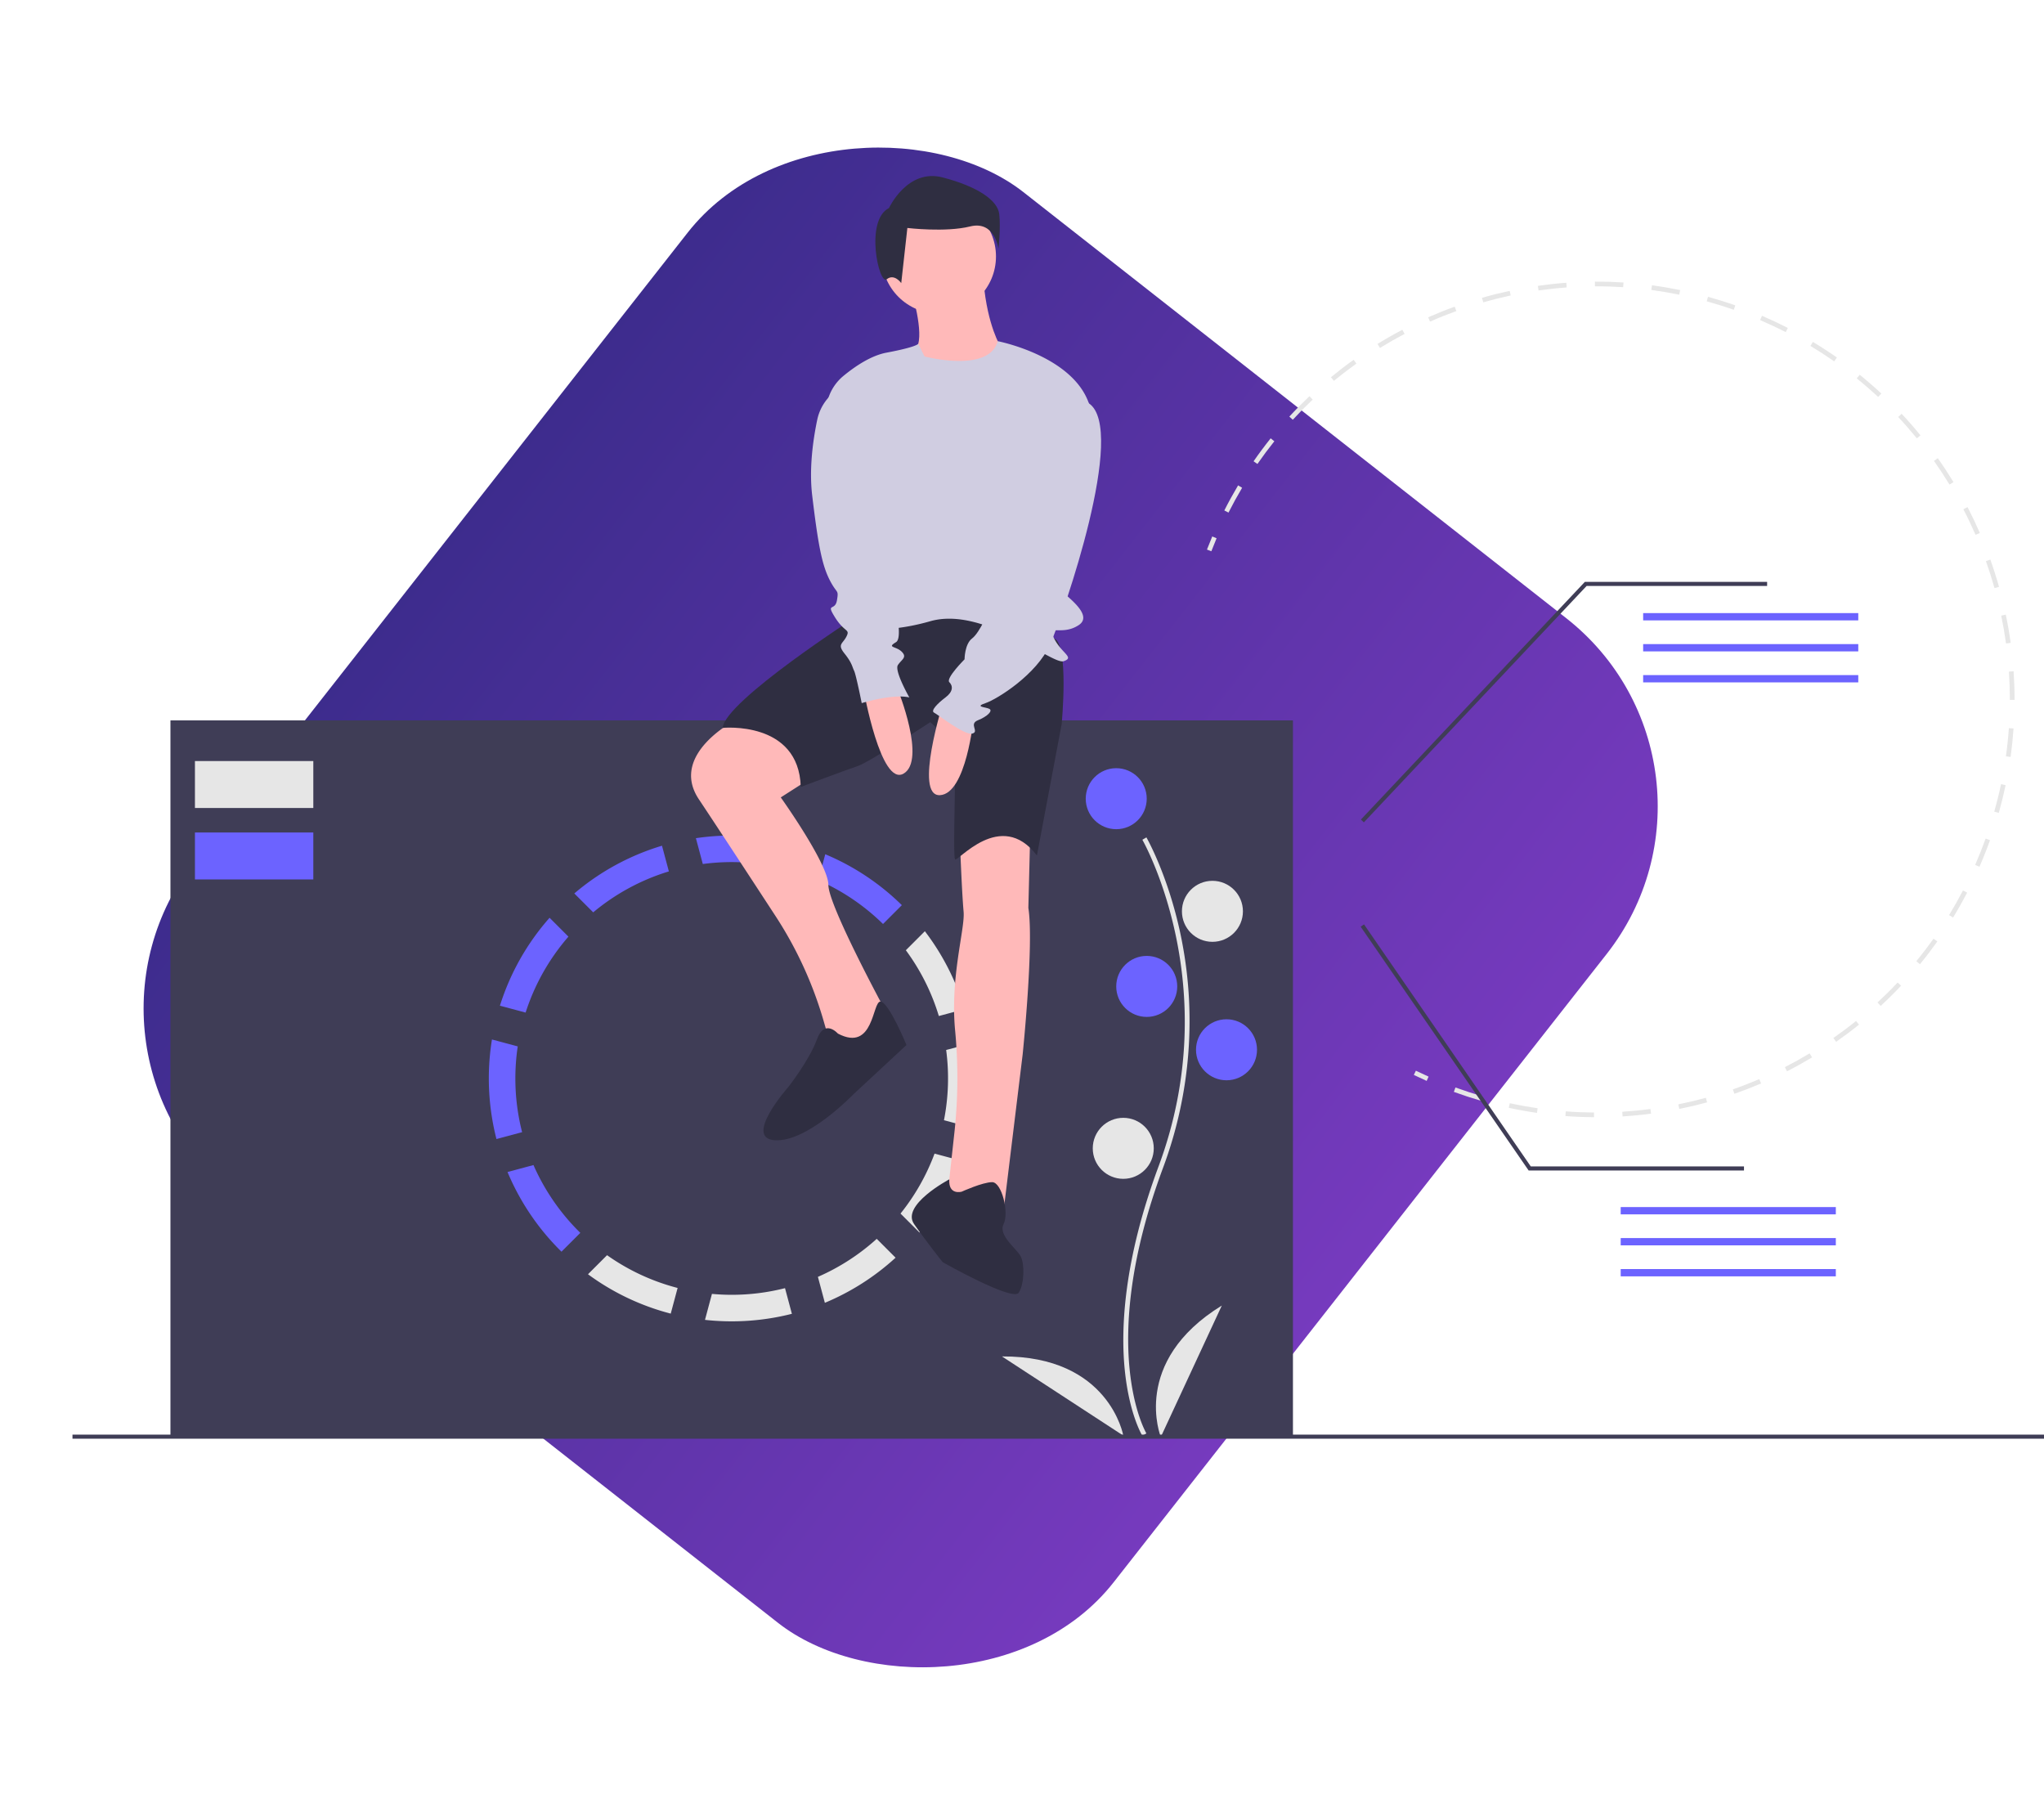 <svg xmlns="http://www.w3.org/2000/svg" xmlns:xlink="http://www.w3.org/1999/xlink" width="1304.818" height="1156.808" viewBox="0 0 1304.818 1156.808">
  <defs>
    <linearGradient id="linear-gradient" x1="0.5" x2="0.5" y2="1" gradientUnits="objectBoundingBox">
      <stop offset="0" stop-color="#3d2c8d"/>
      <stop offset="1" stop-color="#763abe"/>
    </linearGradient>
    <filter id="Rectangle_46" x="0" y="0" width="1144.907" height="1156.808" filterUnits="userSpaceOnUse">
      <feOffset dy="10" input="SourceAlpha"/>
      <feGaussianBlur stdDeviation="10" result="blur"/>
      <feFlood flood-opacity="0.557"/>
      <feComposite operator="in" in2="blur"/>
      <feComposite in="SourceGraphic"/>
    </filter>
  </defs>
  <g id="Group_8" data-name="Group 8" transform="translate(42.489 90.894)">
    <g transform="matrix(1, 0, 0, 1, -42.49, -90.89)" filter="url(#Rectangle_46)">
      <rect id="Rectangle_46-2" data-name="Rectangle 46" width="811.671" height="742.62" rx="152" transform="matrix(0.62, -0.79, 0.79, 0.62, 30, 659.61)" fill="url(#linear-gradient)"/>
    </g>
    <g id="data_analysis_illustration" data-name="data analysis illustration" transform="translate(3.782 21.47)">
      <path id="Path_150" data-name="Path 150" d="M679.013,318.433c-1.151,2.72-2.277,5.509-3.345,8.289l-2.8-1.075c1.081-2.811,2.218-5.63,3.382-8.381Z" transform="translate(51.342 -87.221)" fill="#e6e6e6"/>
      <path id="Path_151" data-name="Path 151" d="M1168.016,554.761c-1.445,3.759-2.986,7.516-4.582,11.17l-2.745-1.2c2.389-5.47,4.641-11.146,6.666-16.8l2.82,1.012Q1169.133,551.857,1168.016,554.761Zm7.739-23.212-2.883-.817c1.639-5.782,3.1-11.682,4.331-17.538l2.931.619C1178.885,519.735,1177.412,525.7,1175.755,531.549Zm-20.19,50.868c-2.8,5.391-5.825,10.744-8.98,15.911l-2.556-1.562c3.118-5.107,6.1-10.4,8.877-15.731Zm27.722-86.6-2.968-.417c.832-5.939,1.466-11.984,1.885-17.966l2.988.208C1184.768,483.7,1184.127,489.811,1183.287,495.818Zm-46.756,117.766c-3.508,4.945-7.238,9.833-11.083,14.527l-2.317-1.9c3.8-4.644,7.488-9.476,10.958-14.365Zm49.307-154.2h-3c0-6-.2-12.065-.606-18.036l2.989-.2c.41,6.039.617,12.175.613,18.239Zm-72.465,182.476c-4.17,4.426-8.541,8.759-12.995,12.877l-2.035-2.2c4.4-4.071,8.725-8.354,12.848-12.731Zm69.986-218.875-2.968.407c-.819-5.941-1.853-11.927-3.075-17.791l2.934-.612c1.235,5.931,2.281,11.985,3.109,18Zm-96.825,243.7c-4.735,3.81-9.656,7.5-14.629,10.969l-1.713-2.457c4.916-3.429,9.783-7.077,14.465-10.845Zm89.383-279.438-2.884.809c-1.621-5.775-3.461-11.566-5.472-17.214l2.822-1.006c2.034,5.713,3.9,11.57,5.534,17.41ZM1056.561,687.6c-5.2,3.121-10.575,6.105-15.981,8.869l-1.363-2.668c5.344-2.733,10.661-5.684,15.8-8.77Zm107.112-334.753-2.747,1.194c-2.392-5.5-5-10.992-7.764-16.318l2.661-1.378c2.79,5.387,5.431,10.938,7.85,16.5Zm-139.64,351.38c-5.58,2.388-11.312,4.612-17.034,6.613l-.988-2.828c5.659-1.978,11.325-4.178,16.842-6.539Zm122.828-383.813-2.56,1.555c-3.114-5.121-6.449-10.206-9.913-15.113l2.447-1.727C1140.34,310.086,1143.713,315.229,1146.862,320.409ZM989.56,716.271c-5.85,1.607-11.828,3.03-17.767,4.232l-.595-2.937c5.872-1.188,11.783-2.6,17.57-4.184Zm136.223-425.715-2.322,1.891c-3.792-4.657-7.792-9.24-11.893-13.622l2.187-2.046c4.148,4.432,8.194,9.067,12.028,13.778Zm-172,432.953c-6.01.793-12.124,1.386-18.17,1.763l-.186-2.989c5.978-.374,12.023-.96,17.965-1.743Zm147.023-459.652-2.04,2.193c-4.4-4.092-8.993-8.084-13.661-11.864l1.885-2.328c4.722,3.822,9.371,7.86,13.816,12ZM917.371,725.783c-6.068-.039-12.211-.292-18.258-.749l.227-2.987c5.978.453,12.05.7,18.051.741ZM1072.4,240.859l-1.72,2.454c-4.913-3.444-10.007-6.759-15.14-9.855l1.547-2.565c5.192,3.13,10.344,6.483,15.314,9.965ZM880.953,723.024c-6-.874-12.05-1.969-17.979-3.255l.635-2.928c5.862,1.271,11.842,2.354,17.775,3.218ZM1041.121,222l-1.368,2.665c-5.329-2.733-10.828-5.32-16.345-7.691l1.183-2.751C1030.17,216.623,1035.731,219.24,1041.121,222ZM845.263,715.288c-5.817-1.686-11.66-3.6-17.366-5.676l1.027-2.815c5.643,2.058,11.421,3.946,17.173,5.613Zm161.312-504.878c-5.664-2-11.462-3.82-17.233-5.422l.8-2.886c5.837,1.62,11.7,3.464,17.428,5.481Zm-34.8-9.656c-5.885-1.2-11.878-2.219-17.812-3.015l.4-2.968c6,.8,12.063,1.83,18.015,3.049ZM935.99,195.96c-5.98-.383-12.048-.564-18.037-.536l-.015-3c6.057-.029,12.2.154,18.242.543Zm-36.073.174c-5.984.442-12.023,1.1-17.949,1.948l-.426-2.965c5.995-.86,12.1-1.522,18.154-1.97Zm-35.728,5.123c-5.872,1.258-11.768,2.734-17.522,4.383l-.826-2.878c5.819-1.67,11.782-3.162,17.721-4.435Zm-34.708,9.955c-5.639,2.042-11.28,4.3-16.769,6.727L811.5,215.2c5.551-2.45,11.256-4.739,16.958-6.8ZM796.44,225.8c-5.317,2.8-10.6,5.805-15.7,8.948l-1.571-2.55c5.161-3.178,10.5-6.224,15.881-9.049Zm-30.761,18.945c-4.889,3.5-9.714,7.2-14.34,11.009l-1.905-2.312c4.68-3.854,9.558-7.6,14.5-11.134Zm-27.892,22.98c-4.364,4.129-8.635,8.46-12.7,12.875l-2.2-2.029c4.109-4.465,8.43-8.846,12.843-13.023Zm-24.479,26.6c-3.747,4.684-7.378,9.558-10.793,14.488L700.05,307.1c3.454-4.987,7.127-9.917,10.917-14.654Zm-20.561,29.687c-3.064,5.15-5.991,10.476-8.7,15.833l-2.673-1.354c2.74-5.417,5.7-10.8,8.8-16.012Z" transform="translate(53.916 -125.028)" fill="#e6e6e6"/>
      <path id="Path_152" data-name="Path 152" d="M783.641,582.785l-1.218,2.737c-2.763-1.23-5.519-2.513-8.193-3.813l1.31-2.693C778.183,580.3,780.909,581.569,783.641,582.785Z" transform="translate(82.038 -7.952)" fill="#e6e6e6"/>
      <rect id="Rectangle_25" data-name="Rectangle 25" width="716.564" height="457.081" transform="translate(62.536 347.461)" fill="#3f3d56"/>
      <path id="Path_153" data-name="Path 153" d="M644.055,846.689c-.344-.562-8.448-14.095-11.258-42.2-2.577-25.782-.92-69.238,21.617-129.857,42.7-114.838-9.839-207.5-10.376-208.419l2.592-1.5c.136.234,13.692,23.858,21.7,61.476A268.2,268.2,0,0,1,657.223,675.68c-42.623,114.642-10.935,168.913-10.61,169.448Z" transform="translate(38.93 -42.568)" fill="#e6e6e6"/>
      <circle id="Ellipse_56" data-name="Ellipse 56" cx="19.471" cy="19.471" r="19.471" transform="translate(646.819 377.964)" fill="#6c63ff"/>
      <circle id="Ellipse_57" data-name="Ellipse 57" cx="19.471" cy="19.471" r="19.471" transform="translate(708.229 449.858)" fill="#e6e6e6"/>
      <circle id="Ellipse_58" data-name="Ellipse 58" cx="19.471" cy="19.471" r="19.471" transform="translate(666.29 497.788)" fill="#6c63ff"/>
      <circle id="Ellipse_59" data-name="Ellipse 59" cx="19.471" cy="19.471" r="19.471" transform="translate(717.216 538.229)" fill="#6c63ff"/>
      <circle id="Ellipse_60" data-name="Ellipse 60" cx="19.471" cy="19.471" r="19.471" transform="translate(651.312 601.137)" fill="#e6e6e6"/>
      <path id="Path_154" data-name="Path 154" d="M650.98,777.947s-19.471-47.93,38.943-83.877Z" transform="translate(43.769 26.891)" fill="#e6e6e6"/>
      <path id="Path_155" data-name="Path 155" d="M649.878,769.529S641.017,718.56,572.429,719Z" transform="translate(20.923 34.44)" fill="#e6e6e6"/>
      <path id="Path_156" data-name="Path 156" d="M482.432,489.531a138.608,138.608,0,0,1,41.321,27.954l12.022-12.022a155.233,155.233,0,0,0-48.9-32.5Z" transform="translate(-6.331 -40.07)" fill="#6c63ff"/>
      <path id="Path_157" data-name="Path 157" d="M342.842,564.605a138.084,138.084,0,0,1,27.332-48.474L358.132,504.09a154.8,154.8,0,0,0-31.7,56.119Z" transform="translate(-53.575 -30.643)" fill="#6c63ff"/>
      <path id="Path_158" data-name="Path 158" d="M537.469,510.679l-12.138,12.138a137.748,137.748,0,0,1,21.06,41.986l16.39-4.392a154.526,154.526,0,0,0-25.312-49.732Z" transform="translate(6.66 -28.647)" fill="#e6e6e6"/>
      <path id="Path_159" data-name="Path 159" d="M362.891,499.258l12.062,12.062a137.963,137.963,0,0,1,48.293-26.14l-4.392-16.391a154.7,154.7,0,0,0-55.964,30.469Z" transform="translate(-42.534 -41.333)" fill="#6c63ff"/>
      <path id="Path_160" data-name="Path 160" d="M337.937,588.586a138.623,138.623,0,0,1,1.518-20.46l-16.46-4.408a156.131,156.131,0,0,0,2.871,63.553l16.383-4.39a137.884,137.884,0,0,1-4.312-34.3Z" transform="translate(-55.22 -12.585)" fill="#6c63ff"/>
      <path id="Path_161" data-name="Path 161" d="M478,685.545a137.887,137.887,0,0,1-34.032,4.247c-4.252,0-8.456-.2-12.611-.582l-4.443,16.581a155.938,155.938,0,0,0,55.475-3.864Z" transform="translate(-23.146 24.31)" fill="#e6e6e6"/>
      <path id="Path_162" data-name="Path 162" d="M346.726,625.238l-16.57,4.44a155.283,155.283,0,0,0,34.457,50.858l12.022-12.022A138.662,138.662,0,0,1,346.726,625.238Z" transform="translate(-52.447 6.046)" fill="#6c63ff"/>
      <path id="Path_163" data-name="Path 163" d="M561.9,565.469l-16.49,4.418a138.462,138.462,0,0,1-1.4,44.827l16.415,4.4a156.287,156.287,0,0,0,1.471-53.644Z" transform="translate(12.317 -12.054)" fill="#e6e6e6"/>
      <path id="Path_164" data-name="Path 164" d="M426.874,481.977a138.475,138.475,0,0,1,52.734,3.078L484,468.672a156.221,156.221,0,0,0-61.543-3.185Z" transform="translate(-24.495 -42.842)" fill="#6c63ff"/>
      <path id="Path_165" data-name="Path 165" d="M426.8,690.314a137.565,137.565,0,0,1-45.04-20.917l-12.171,12.171a154.384,154.384,0,0,0,52.822,25.126Z" transform="translate(-40.506 19.419)" fill="#e6e6e6"/>
      <path id="Path_166" data-name="Path 166" d="M531.825,673.422l-12.033-12.034a138.491,138.491,0,0,1-37.552,24.268l4.438,16.564A155.133,155.133,0,0,0,531.825,673.422Z" transform="translate(-6.39 16.994)" fill="#e6e6e6"/>
      <path id="Path_167" data-name="Path 167" d="M544.449,619.631a138.1,138.1,0,0,1-21.728,38.27l12.089,12.089A154.821,154.821,0,0,0,560.9,624.04Z" transform="translate(5.87 4.348)" fill="#e6e6e6"/>
      <rect id="Rectangle_26" data-name="Rectangle 26" width="75.565" height="29.965" transform="translate(78.171 373.409)" fill="#e6e6e6"/>
      <rect id="Rectangle_27" data-name="Rectangle 27" width="75.565" height="29.965" transform="translate(78.171 419.009)" fill="#6c63ff"/>
      <path id="Path_168" data-name="Path 168" d="M527.969,197.561s8.51,27.963,3.647,36.473,8.51,26.747,30.394,18.236,23.1-18.236,23.1-18.236S576.6,220.66,574.168,192.7Z" transform="translate(7.459 -124.946)" fill="#ffb9b9"/>
      <path id="Path_169" data-name="Path 169" d="M449.395,407.141s-43.767,21.884-24.315,51.062c11.307,16.96,32.883,49.94,48.97,74.586a248.749,248.749,0,0,1,30.638,66.8l3.065,10.586,12.158,14.589,25.531-29.178s-37.689-69.3-37.689-82.672-30.394-55.925-30.394-55.925l30.394-19.452S473.71,398.631,449.395,407.141Z" transform="translate(-25.21 -60.372)" fill="#ffb9b9"/>
      <path id="Path_170" data-name="Path 170" d="M553.742,466.356s1.216,34.041,2.431,47.415c1,11.033-8.751,41.926-5.369,76.294a323.039,323.039,0,0,1-.737,66.807L545.232,701l36.473,3.647,12.158-99.693s7.295-70.514,3.647-93.614l1.216-48.631S571.979,452.983,553.742,466.356Z" transform="translate(12.687 -44.209)" fill="#ffb9b9"/>
      <path id="Path_171" data-name="Path 171" d="M521.9,358.544s-85.1,54.709-86.319,71.73c0,0,48.631-4.863,49.846,37.689,0,0,29.178-10.942,36.473-13.373s46.2-27.963,46.2-27.963,15.8,12.158,15.8,31.61-1.216,53.494,0,55.925,29.178-32.826,52.278-2.432l15.8-83.888s4.863-51.062-4.863-54.709L579.046,347.6Z" transform="translate(-20.519 -78.034)" fill="#2f2e41"/>
      <circle id="Ellipse_61" data-name="Ellipse 61" cx="36.473" cy="36.473" r="36.473" transform="translate(516.583 14.866)" fill="#ffb9b9"/>
      <path id="Path_172" data-name="Path 172" d="M549.119,231.361s41.14,10.865,46.709-9.764c0,0,50.552,9.764,59.063,42.59s-20.668,111.85-20.668,114.282,24.315,17.021,13.373,24.315-20.668-1.216-15.8,8.51,13.373,12.158,6.079,14.589-51.062-35.257-85.1-25.531-51.062,2.432-51.062,2.432L486.44,270.859a30.474,30.474,0,0,1,10.835-27.045c7.619-6.271,17.728-13.047,27.529-14.884,19.452-3.647,20.26-5.644,20.26-5.644Z" transform="translate(-5.181 -116.194)" fill="#d0cde1"/>
      <path id="Path_173" data-name="Path 173" d="M504.639,392.394s10.942,62,25.531,53.494-3.647-53.494-3.647-53.494Z" transform="translate(0.394 -64.469)" fill="#ffb9b9"/>
      <path id="Path_174" data-name="Path 174" d="M545.733,398.553s-18.959,60.04-2.088,59.237,21.493-49.121,21.493-49.121Z" transform="translate(10.089 -62.604)" fill="#ffb9b9"/>
      <path id="Path_175" data-name="Path 175" d="M503.088,565.578s-8.51-9.726-13.373,3.647-18.236,30.394-18.236,30.394-29.178,32.826-8.51,34.041,49.846-29.178,49.846-29.178l34.041-31.61s-11.283-27.477-16.583-27.72S526.188,577.736,503.088,565.578Z" transform="translate(-14.468 -18.207)" fill="#2f2e41"/>
      <path id="Path_176" data-name="Path 176" d="M560.106,640.111s-8.568,2.5-7.931-7.868c0,0-30.973,16.378-22.463,28.536s18.236,24.315,18.236,24.315,44.983,25.531,48.63,19.452,3.647-18.236,1.216-23.1-14.589-13.373-10.942-20.668-1.216-26.747-7.295-26.747S560.106,640.111,560.106,640.111Z" transform="translate(7.539 8.168)" fill="#2f2e41"/>
      <path id="Path_177" data-name="Path 177" d="M519.089,161.128s11.733-25.421,34.221-19.555,35.2,14.666,36.177,23.466-.489,22-.489,22-2.444-18.088-18.088-14.177-40.088.978-40.088.978l-3.911,35.2s-4.4-6.355-9.289-2.444S503.445,168.95,519.089,161.128Z" transform="translate(2.138 -140.694)" fill="#2f2e41"/>
      <path id="Path_178" data-name="Path 178" d="M618.341,254.97S589.163,334,591.595,343.721s0,10.942-3.647,13.373-13.373,27.963-13.373,27.963-6.079,14.589-10.942,18.237-4.863,13.373-4.863,13.373-12.158,12.158-9.726,14.589,2.432,6.079-2.432,9.726-9.726,8.51-7.295,9.726,19.452,14.589,24.315,13.373-2.432-6.079,3.647-8.51,9.726-6.079,7.295-7.295-9.726-1.216-2.432-3.647,32.826-18.236,41.336-37.689S662.765,269.8,638.122,253.266C638.121,253.266,628.068,240.381,618.341,254.97Z" transform="translate(10.7 -108.194)" fill="#d0cde1"/>
      <path id="Path_179" data-name="Path 179" d="M501.5,243.088l-.494.206a30.614,30.614,0,0,0-18.188,22.014c-2.655,12.707-5.267,31.085-3.2,48.295C483.264,344,485.7,357.37,490.559,367.1s6.079,6.079,4.863,13.373-7.295,1.216-1.216,10.942,9.726,7.295,7.295,12.158-6.079,4.863-1.216,10.942,4.863,8.51,6.079,10.942,4.863,20.668,4.863,20.668,19.452-6.079,30.394-3.647c0,0-9.726-17.021-7.295-20.668s6.079-4.863,2.432-8.51-9.726-2.432-3.647-6.079-4.863-41.336-4.863-41.336Z" transform="translate(-7.409 -109.685)" fill="#d0cde1"/>
      <rect id="Rectangle_28" data-name="Rectangle 28" width="1258.546" height="2.606" transform="translate(0 803.348)" fill="#3f3d56"/>
      <path id="Path_180" data-name="Path 180" d="M633.193,352.327l-1.9-1.788,142.953-151.7H890.612v2.606H775.376Z" transform="translate(191.184 60.216)" fill="#3f3d56"/>
      <rect id="Rectangle_29" data-name="Rectangle 29" width="137.331" height="4.655" transform="translate(1002.657 278.974)" fill="#6c63ff"/>
      <rect id="Rectangle_30" data-name="Rectangle 30" width="137.331" height="4.655" transform="translate(1002.657 298.759)" fill="#6c63ff"/>
      <rect id="Rectangle_31" data-name="Rectangle 31" width="137.331" height="4.655" transform="translate(1002.657 318.544)" fill="#6c63ff"/>
      <rect id="Rectangle_32" data-name="Rectangle 32" width="137.331" height="4.655" transform="translate(988.326 658.101)" fill="#6c63ff"/>
      <rect id="Rectangle_33" data-name="Rectangle 33" width="137.331" height="4.655" transform="translate(988.326 677.886)" fill="#6c63ff"/>
      <rect id="Rectangle_34" data-name="Rectangle 34" width="137.331" height="4.655" transform="translate(988.326 697.671)" fill="#6c63ff"/>
      <path id="Path_181" data-name="Path 181" d="M875.881,523.712H738.4l-.388-.564L631.177,368.109l2.144-1.477L739.766,521.106H875.881Z" transform="translate(191.148 111.032)" fill="#3f3d56"/>
    </g>
  </g>
</svg>
